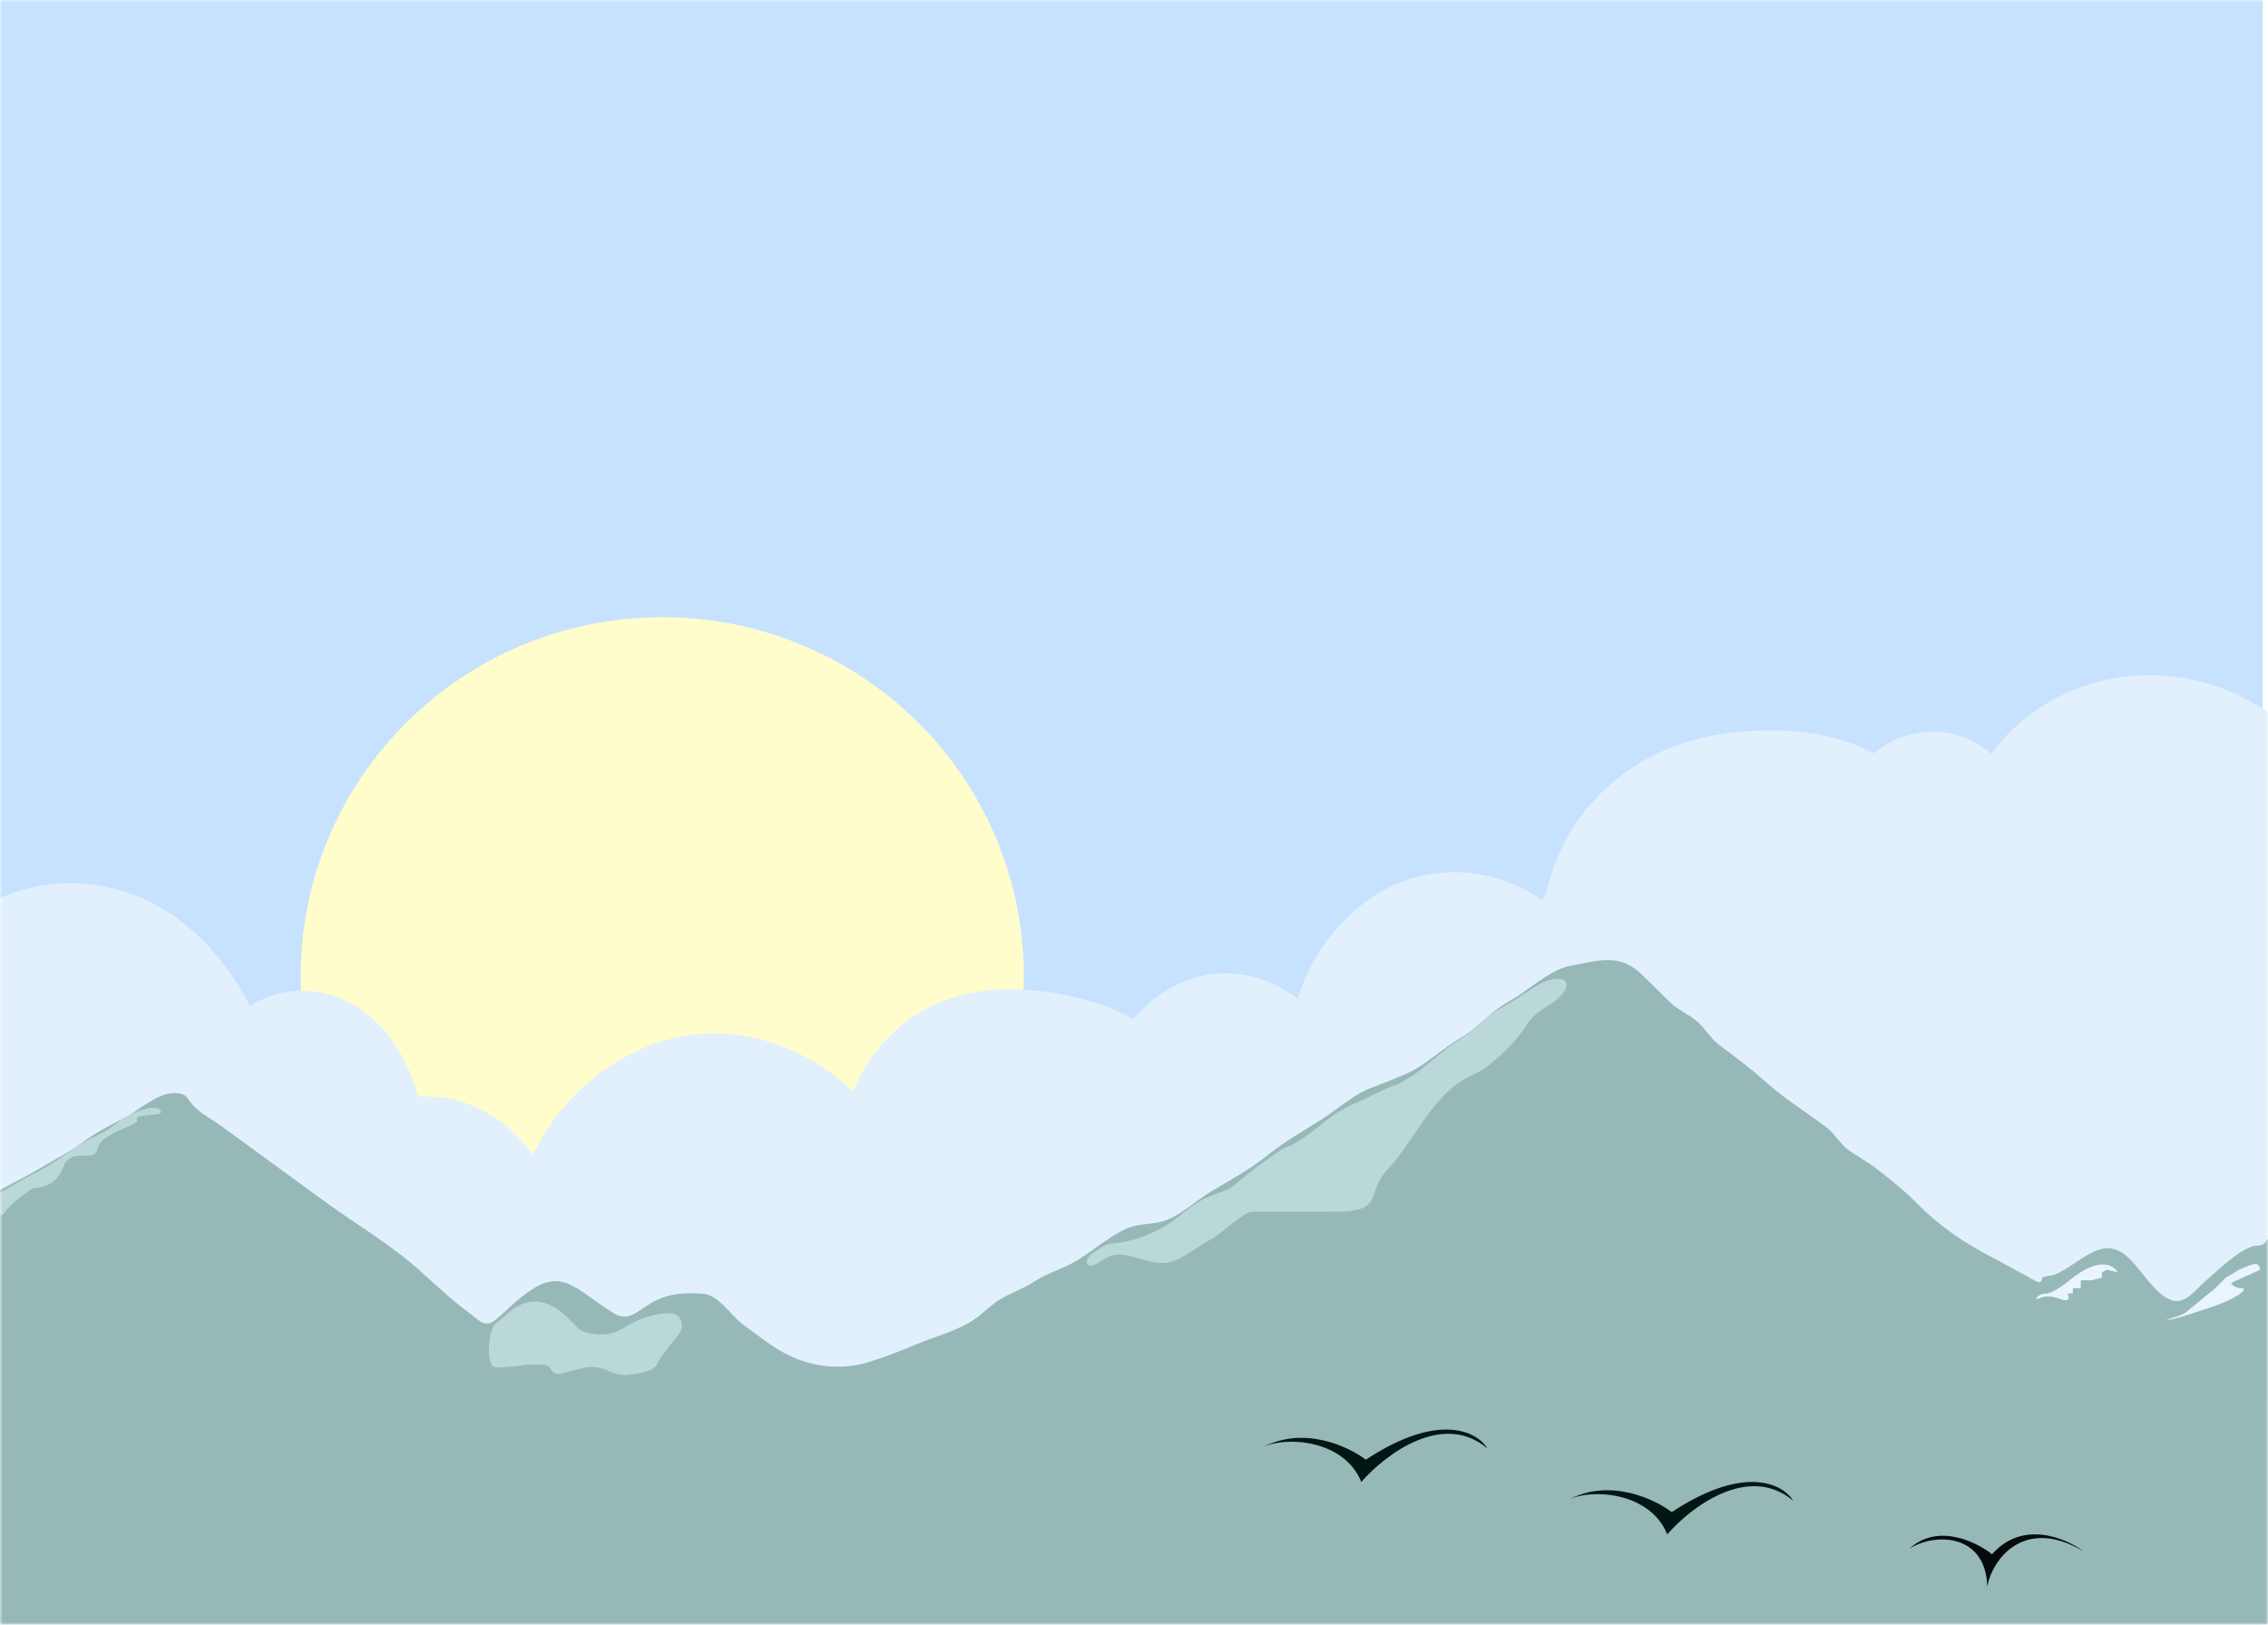 <svg width="430" height="308" viewBox="0 0 430 308" fill="none" xmlns="http://www.w3.org/2000/svg">
<mask id="mask0_281_166" style="mask-type:alpha" maskUnits="userSpaceOnUse" x="0" y="0" width="430" height="308">
<rect width="430" height="308" fill="#D9D9D9"/>
</mask>
<g mask="url(#mask0_281_166)">
<rect x="-1" width="430" height="320" fill="#C6E2FF"/>
<g filter="url(#filter0_f_281_166)">
<path d="M125.56 253.237C163.425 253.237 194.12 222.74 194.12 185.119C194.12 147.498 163.425 117 125.56 117C87.695 117 57 147.498 57 185.119C57 222.74 87.695 253.237 125.56 253.237Z" fill="#FFFDCB"/>
</g>
<path d="M561 132.082C558.197 132.181 555.41 132.796 552.735 133.827C545.637 136.554 539.267 141.652 534.243 148.029C529.133 154.514 524.264 163.103 524.598 172.147C520.603 171.155 516.436 171.949 512.741 174.22C510.529 175.579 508.549 177.483 507.006 179.764C506.62 180.339 506.277 180.914 505.969 181.519C505.317 180.964 504.657 180.418 503.98 179.912C499.076 176.263 493.057 174.269 487.339 176.362C485.204 177.145 483.292 178.415 481.732 180.17C476.237 169.529 465.066 163.956 454.529 167.06C454.332 167.119 454.126 167.189 453.921 167.248C453.835 167.02 453.749 166.792 453.663 166.574C452.943 164.63 452.154 162.736 451.289 160.871C447.774 153.334 443.05 146.432 437.348 140.948C431.724 135.543 425.132 131.368 417.999 129.404C410.977 127.46 403.536 127.54 396.549 129.612C389.236 131.784 382.463 136.296 377.499 142.872C373.984 139.867 369.551 138.419 365.179 138.756C362.719 138.944 360.335 139.639 358.098 140.858C357.103 141.394 356.177 142.058 355.294 142.812C354.025 142.148 352.731 141.562 351.402 141.057C345.812 138.964 339.811 138.329 333.964 138.478C328.177 138.617 322.322 139.549 316.826 141.711C306.847 145.629 298.008 153.8 294.227 165.433C293.85 166.594 293.618 167.823 293.198 168.964C293.053 169.36 292.864 169.836 292.624 170.174C292.538 170.293 292.444 170.441 292.315 170.501C292.307 170.501 292.307 170.501 292.298 170.501C291.749 170.441 291.064 169.757 290.575 169.47C290.052 169.152 289.512 168.865 288.972 168.587C287.617 167.893 286.237 167.288 284.822 166.812C279.533 165.037 273.84 164.878 268.473 166.296C258.451 168.954 249.458 177.998 246.046 189.324C241.75 186.14 236.898 184.326 231.677 184.514C225.83 184.722 220.249 187.459 215.945 192.021C215.568 192.418 215.208 192.835 214.865 193.251C211.65 191.327 208.101 190.078 204.594 189.215C193.226 186.418 180.28 186.378 170.524 194.689C166.735 197.922 163.631 202.028 161.762 206.937C154.792 200.282 145.885 196.355 136.849 195.929C126.869 195.463 117.122 199.658 109.526 207.066C106.139 210.358 103.173 214.375 101.081 218.907C97.797 214.543 93.777 211.162 88.907 209.337C85.898 208.206 82.563 207.661 79.296 207.889C78.234 204.001 76.579 200.411 74.358 197.248C70.012 191.059 63.119 187.37 56.2 187.826C53.217 188.025 50.019 188.957 47.387 190.792C47.181 190.365 46.984 189.939 46.761 189.522C46.204 188.471 45.595 187.44 44.961 186.448C43.692 184.484 42.337 182.58 40.846 180.835C37.862 177.334 34.373 174.359 30.575 172.137C22.55 167.456 13.171 166.177 4.427 168.646C-0.126 169.936 -4.601 172.137 -8.356 175.42C-12.163 167.932 -18.052 161.248 -25.562 159.473C-32.584 157.807 -40.849 160.197 -45.289 166.861C-48.702 161.675 -54.849 158.799 -60.258 160.881C-62.204 155.228 -64.219 149.625 -68.206 145.4C-70.272 143.199 -72.775 141.493 -75.536 140.779C-77.242 140.333 -78.991 140.253 -80.731 140.372C-81.143 140.402 -81.571 140.422 -82 140.452V264.189C-29.558 267.422 23.056 268.612 75.55 269.733C130.093 270.903 184.653 271.27 239.204 270.804C293.979 270.328 348.753 269.009 403.501 266.817C456.021 264.715 508.549 261.938 560.991 258.05V132.082H561Z" fill="#E2F0FD"/>
<path d="M430 234.76C429.731 235.178 429.473 235.63 429.14 235.839C428.475 236.265 427.626 236.065 426.927 236.315C423.934 237.403 420.666 240.665 418.035 242.956C416.028 244.713 414.251 247.339 411.7 246.469C408.392 245.34 406.012 240.506 403.106 238.047C398.387 234.041 394.345 239.602 389.661 241.585C388.927 241.894 388.205 241.835 387.471 242.061C386.967 242.212 387.334 243.082 386.502 243.082C386.227 243.082 384.484 242.011 384.152 241.844C381.893 240.681 379.686 239.385 377.427 238.214C372.68 235.755 367.789 232.518 363.621 228.286C361.122 225.744 358.266 223.46 355.555 221.386C353.967 220.174 352.229 219.245 350.607 218.124C348.973 216.995 347.872 214.913 346.296 213.717C342.426 210.789 338.355 208.331 334.634 204.985C331.825 202.459 328.878 200.276 325.937 198.085C324.355 196.906 323.34 195.032 321.872 193.736C320.244 192.289 318.289 191.586 316.649 190.022C314.66 188.124 312.705 186.041 310.767 184.285C306.674 180.58 302.167 182.311 297.753 183.089C294.743 183.616 291.429 186.259 288.711 188.174C286.642 189.629 284.526 190.566 282.548 192.348C280.737 193.978 279.022 195.542 277.027 196.688C273.501 198.712 270.182 202.024 266.559 203.588C264.311 204.559 262.11 205.437 259.891 206.248C256.801 207.377 253.584 210.288 250.643 212.161C247.289 214.302 243.792 216.217 240.604 218.785C237.136 221.579 233.426 223.611 229.763 225.777C226.656 227.617 223.451 230.812 220.125 231.607C217.729 232.175 215.396 231.958 213.074 233.137C210.322 234.534 207.707 236.608 205.07 238.406C202.152 240.397 198.941 241.083 195.977 243.015C193.879 244.378 191.597 245.097 189.47 246.41C187.853 247.406 186.529 248.861 184.964 249.948C181.507 252.349 177.614 253.21 173.962 254.749C170.82 256.07 167.804 257.258 164.628 258.228C159.807 259.7 154.503 259.232 149.86 257.074C146.712 255.61 144.155 253.436 141.208 251.353C138.594 249.505 136.295 245.465 133.296 245.256C129.673 245.005 126.365 245.156 123.04 247.264C120.196 249.07 118.878 250.626 115.982 248.727C107.744 243.341 106.064 239.728 97.837 246.72C96.449 247.899 94.913 249.572 93.491 250.509C91.782 251.638 90.67 250.157 89.122 249.012C85.757 246.536 82.816 243.767 79.662 240.932C73.992 235.83 67.485 232.083 61.517 227.734C54.935 222.934 48.377 218.15 41.801 213.349C40.086 212.103 37.931 211.074 36.434 209.326C35.27 207.971 35.437 207.553 33.929 207.285C30.277 206.624 26.476 210.497 23.082 212.203C20.634 213.441 18.082 214.771 15.766 216.485C13.123 218.442 10.44 219.755 7.688 221.411C5.137 222.942 2.551 224.171 0 225.61V386.628C11.031 387.397 22.044 388.024 33.103 387.999C50.785 387.957 68.431 387.857 86.095 386.594C105.026 385.239 123.997 383.056 142.905 381.074C161.699 379.109 180.526 376.742 199.348 375.604C220.229 374.341 241.029 371.289 261.915 370.352C286.9 369.231 311.937 368.813 336.933 368.445C358.02 368.127 378.774 365.735 399.78 363.268C409.859 362.089 419.927 360.709 429.983 359.178V234.76H430Z" fill="#96B9B8"/>
<path d="M390.5 246.208C388.5 245.408 387 245.875 386.5 246.208H386C386.167 245.875 386.8 245.208 388 245.208C389.2 245.208 391.833 243.208 393 242.208C398.2 238.208 400.833 239.875 401.5 241.208L399.5 240.708L398.5 241.208V242.208L396.5 242.708H394.5V244.208H393V245.208H392C392.333 245.875 392.5 247.008 390.5 246.208Z" fill="#EAF4FF"/>
<path d="M420 244.208L414.5 248.708C413.278 249.708 410 250.208 411 250.208C412 250.208 415 249.208 419.5 247.708C424 246.208 426.5 244.208 425 244.208C423.8 244.208 423.167 243.541 423 243.208L428.5 240.708C428.5 240.208 428.2 239.308 427 239.708C425.8 240.108 424.833 240.541 424.5 240.708L422 242.208L420 244.208Z" fill="#EAF4FF"/>
<path d="M289.5 194.208C290.287 192.897 291.812 191.657 293.659 190.542C298.318 187.729 298.12 184.268 292.974 186.039C292.574 186.177 292.317 186.318 291.954 186.536L290 187.708L287 189.708L283.5 191.708C282.5 192.375 280.5 193.808 280.5 194.208C280.5 194.608 276.833 197.041 275 198.208C273.333 199.541 269.9 202.308 269.5 202.708C269 203.208 265 205.708 264.5 205.708C264.1 205.708 260.667 207.375 259 208.208L255.955 209.592C254.326 210.332 252.817 211.306 251.429 212.434C248.931 214.466 245.715 216.904 244.5 217.208C243.107 217.556 238.585 220.959 235.677 223.264C234.889 223.888 234.202 224.649 233.338 225.163C231.339 226.351 228.608 226.262 224 230.208C219.78 233.822 214.368 235.489 211.111 235.697C210.389 235.744 209.673 235.922 209.068 236.318L207.563 237.301C204.94 239.017 205.949 241.03 208.5 239.208C212 236.708 214 238.208 218.5 239.208C223 240.208 224.5 237.708 230 234.708C231.268 234.016 235.883 229.708 237.327 229.708H238H253C263 229.708 258.5 226.208 263.5 221.208C263.858 220.85 264.189 220.477 264.495 220.091C269.029 214.379 272.445 206.752 279.12 203.815C280.038 203.411 280.924 202.937 281.725 202.333C284.003 200.616 287.509 197.527 289.5 194.208Z" fill="#BAD8D8"/>
<path d="M110.475 259.339L106.225 260.402C105.509 260.581 104.765 260.239 104.435 259.578C104.168 259.045 103.623 258.708 103.027 258.708H100.247C99.751 258.708 99.257 258.772 98.767 258.854C97.785 259.019 96.11 259.208 94 259.208C92.039 259.208 92.472 252.15 93.987 250.906C94.74 250.286 95.438 249.695 96 249.208C102.5 243.208 107.5 249.708 109.5 251.708C110.566 252.774 112.727 253.012 114.593 252.953C116.182 252.903 117.625 252.142 118.984 251.318C121.862 249.573 124.677 248.984 126.984 248.951C129.269 248.919 129.987 251.473 128.5 253.208C127.5 254.375 125.3 257.108 124.5 258.708C123.879 259.95 121.007 260.469 118.74 260.639C117.597 260.725 116.466 260.441 115.442 259.929L115.328 259.872C113.826 259.121 112.104 258.932 110.475 259.339Z" fill="#BAD8D8"/>
<path d="M26 212.208C25.413 211.622 27.657 211.358 29.816 211.259C30.621 211.222 30.808 210.483 30.044 210.223C30.004 210.209 29.982 210.198 29.942 210.181C28.686 209.618 26.22 210.54 24.402 211.445C23.45 211.918 22.606 212.571 21.76 213.215C20.723 214.004 19.773 214.579 18.652 215.111C16.933 215.927 15.242 216.812 13.715 217.947C10.919 220.027 8.693 221.438 5 223.208L0.664 225.737C-0.366 226.338 -1 227.442 -1 228.635C-1 229.906 -0.008 230.978 0.792 229.991C0.862 229.906 0.931 229.811 1 229.708C2 228.208 6 225.208 6.5 225.208C7 225.208 10.5 225.208 12 221.208C13.5 217.208 18 220.708 18.5 217.708C19 214.708 27 213.208 26 212.208Z" fill="#BAD8D8"/>
<path d="M376.78 300.807C376.488 290.435 366.473 290.631 362 293.61C367.306 288.676 374.665 292.24 377.681 294.638C383.446 288.094 391.629 291.539 395 294.08C383.853 287.427 377.701 295.495 376.78 300.807Z" fill="#050B0B"/>
<path d="M297 284.519C297.14 284.434 297.289 284.352 297.448 284.274C305.207 280.186 313.647 284.122 316.95 286.653C330.91 277.443 338.133 281.393 340 284.519C331.52 277.334 320.533 285.76 316.1 290.871C312.836 282.81 301.747 282.16 297.448 284.274C297.299 284.353 297.149 284.434 297 284.519Z" fill="#021713"/>
<path d="M239 274.584C239.14 274.498 239.289 274.416 239.448 274.338C247.207 270.25 255.647 274.186 258.95 276.718C272.91 267.507 280.133 271.457 282 274.584C273.52 267.398 262.533 275.824 258.1 280.936C254.836 272.875 243.747 272.224 239.448 274.338C239.299 274.417 239.149 274.499 239 274.584Z" fill="#021713"/>
</g>
<defs>
<filter id="filter0_f_281_166" x="31" y="91" width="189.12" height="188.237" filterUnits="userSpaceOnUse" color-interpolation-filters="sRGB">
<feFlood flood-opacity="0" result="BackgroundImageFix"/>
<feBlend mode="normal" in="SourceGraphic" in2="BackgroundImageFix" result="shape"/>
<feGaussianBlur stdDeviation="13" result="effect1_foregroundBlur_281_166"/>
</filter>
</defs>
</svg>
